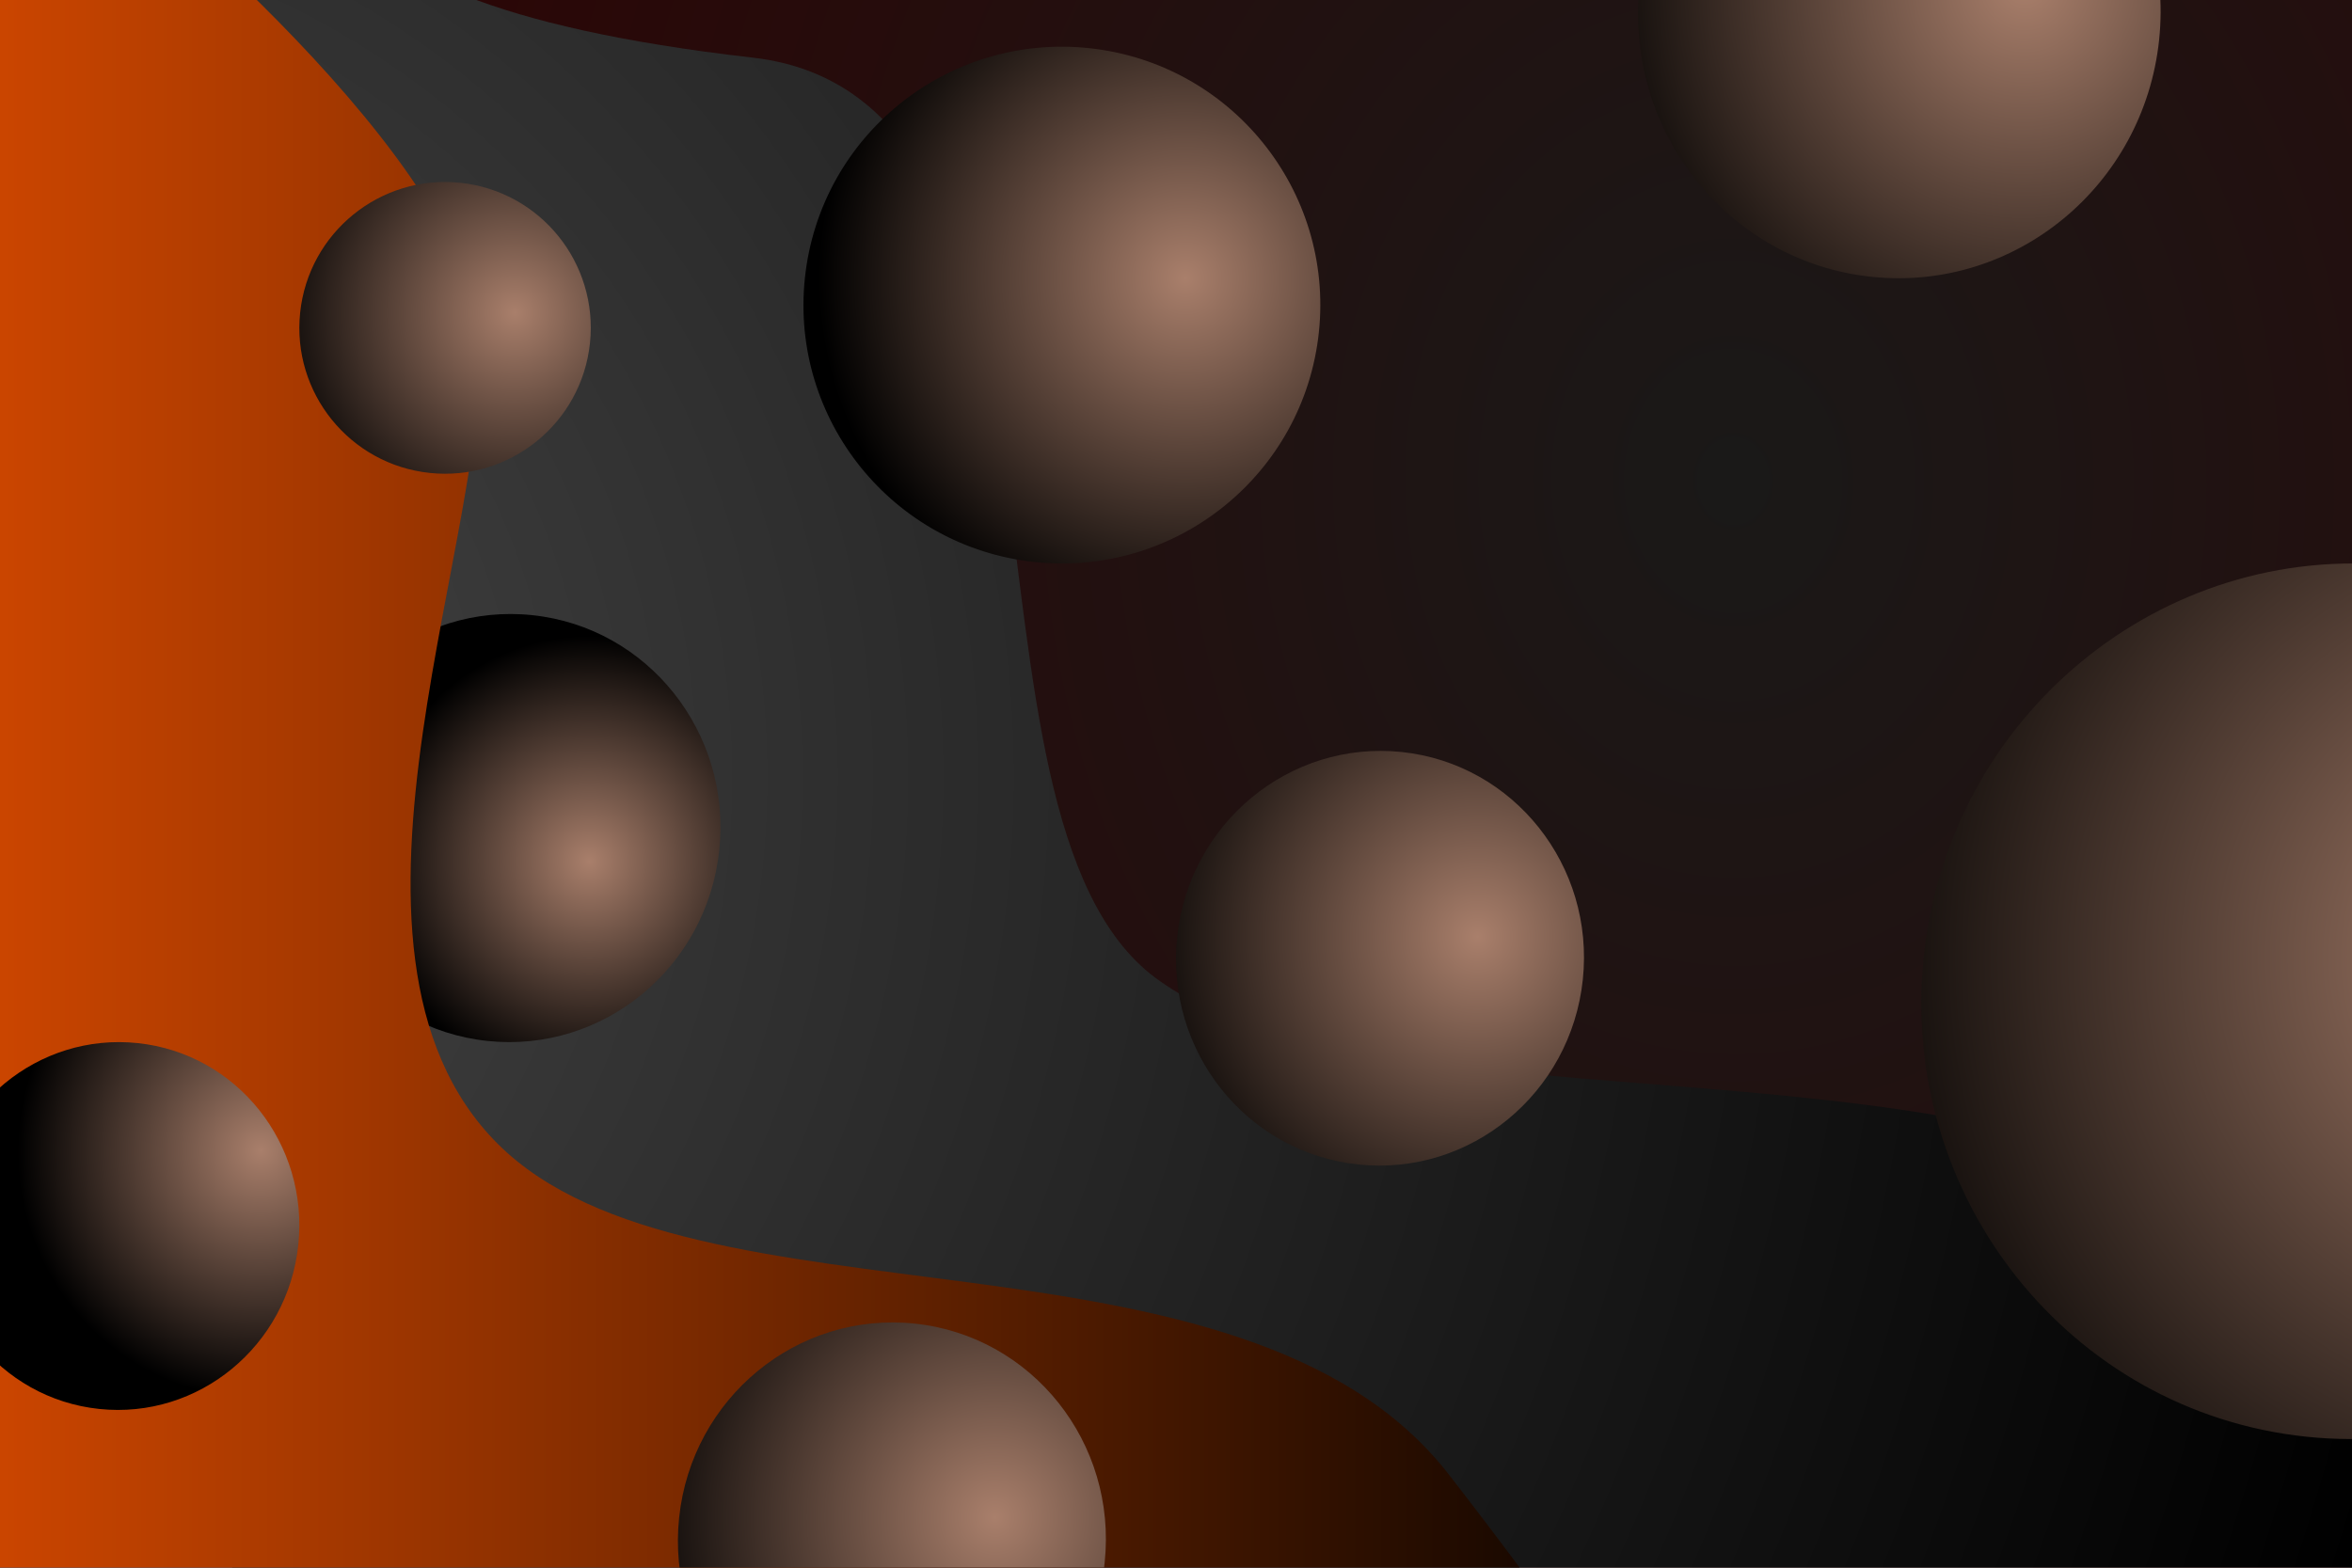 <?xml version="1.0" encoding="UTF-8" standalone="no"?>
<!DOCTYPE svg PUBLIC "-//W3C//DTD SVG 1.1//EN" "http://www.w3.org/Graphics/SVG/1.1/DTD/svg11.dtd">
<!-- Created with Vectornator (http://vectornator.io/) -->
<svg height="100%" stroke-miterlimit="10" style="fill-rule:nonzero;clip-rule:evenodd;stroke-linecap:round;stroke-linejoin:round;" version="1.1" viewBox="0 0 1620 1080" width="100%" xml:space="preserve" xmlns="http://www.w3.org/2000/svg" xmlns:vectornator="http://vectornator.io" xmlns:xlink="http://www.w3.org/1999/xlink">
<defs>
<radialGradient cx="0" cy="0" gradientTransform="matrix(1013.22 541.503 -456.893 1200.85 1196.97 331.944)" gradientUnits="userSpaceOnUse" id="RadialGradient" r="1">
<stop offset="0" stop-color="#1a1918"/>
<stop offset="1" stop-color="#2e0303"/>
</radialGradient>
<radialGradient cx="0" cy="0" gradientTransform="matrix(1746.23 3.92065e-14 -2.45838e-14 1746.23 -53.79 535.644)" gradientUnits="userSpaceOnUse" id="RadialGradient_2" r="1">
<stop offset="0" stop-color="#494949"/>
<stop offset="1" stop-color="#000000"/>
</radialGradient>
<filter color-interpolation-filters="sRGB" filterUnits="userSpaceOnUse" height="1706.01" id="Filter" width="2762.34" x="-138.79" y="-317.362">
<feDropShadow dx="40" dy="0" flood-color="#767676" flood-opacity="0.5" in="SourceGraphic" result="Shadow" stdDeviation="50"/>
</filter>
<radialGradient cx="0" cy="0" gradientTransform="matrix(143.01 -54.798 53.393 145.208 405.816 593.335)" gradientUnits="userSpaceOnUse" id="RadialGradient_3" r="1">
<stop offset="0" stop-color="#a97f6b"/>
<stop offset="1" stop-color="#000000"/>
</radialGradient>
<filter color-interpolation-filters="sRGB" filterUnits="userSpaceOnUse" height="456.642" id="Filter_2" width="451.794" x="125.323" y="342.137">
<feDropShadow dx="0" dy="0" flood-color="#000000" flood-opacity="1" in="SourceGraphic" result="Shadow" stdDeviation="32.343"/>
</filter>
<linearGradient gradientTransform="matrix(1521.84 0 0 1521.84 -315.494 570.602)" gradientUnits="userSpaceOnUse" id="LinearGradient" x1="0" x2="1" y1="0" y2="0">
<stop offset="0" stop-color="#ff5700"/>
<stop offset="1" stop-color="#000000"/>
</linearGradient>
<filter color-interpolation-filters="sRGB" filterUnits="userSpaceOnUse" height="1739.75" id="Filter_3" width="1771.84" x="-430.494" y="-299.273">
<feDropShadow dx="10" dy="0" flood-color="#000000" flood-opacity="1" in="SourceGraphic" result="Shadow" stdDeviation="50"/>
</filter>
<radialGradient cx="0" cy="0" gradientTransform="matrix(220.164 -113.408 110.767 223.446 1017.87 645.246)" gradientUnits="userSpaceOnUse" id="RadialGradient_4" r="1">
<stop offset="0" stop-color="#a97f6b"/>
<stop offset="1" stop-color="#000000"/>
</radialGradient>
<filter color-interpolation-filters="sRGB" filterUnits="userSpaceOnUse" height="447.43" id="Filter_4" width="442.734" x="729.142" y="436.435">
<feDropShadow dx="0" dy="0" flood-color="#000000" flood-opacity="0.74" in="SourceGraphic" result="Shadow" stdDeviation="32.343"/>
</filter>
<radialGradient cx="0" cy="0" gradientTransform="matrix(157.138 -79.529 79.381 157.322 354.647 215.461)" gradientUnits="userSpaceOnUse" id="RadialGradient_5" r="1">
<stop offset="0" stop-color="#a97f6b"/>
<stop offset="1" stop-color="#000000"/>
</radialGradient>
<filter color-interpolation-filters="sRGB" filterUnits="userSpaceOnUse" height="362.716" id="Filter_5" width="362.453" x="125.323" y="44.51">
<feDropShadow dx="0" dy="0" flood-color="#000000" flood-opacity="1" in="SourceGraphic" result="Shadow" stdDeviation="32.343"/>
</filter>
<radialGradient cx="0" cy="0" gradientTransform="matrix(230.959 -118.968 116.198 234.401 684.985 1045.26)" gradientUnits="userSpaceOnUse" id="RadialGradient_6" r="1">
<stop offset="0" stop-color="#a97f6b"/>
<stop offset="1" stop-color="#000000"/>
</radialGradient>
<filter color-interpolation-filters="sRGB" filterUnits="userSpaceOnUse" height="799.724" id="Filter_6" width="794.797" x="216.927" y="661.031">
<feDropShadow dx="0" dy="0" flood-color="#000000" flood-opacity="1" in="SourceGraphic" result="Shadow" stdDeviation="100"/>
</filter>
<radialGradient cx="0" cy="0" gradientTransform="matrix(464.807 -239.425 233.85 471.734 1762.2 658.314)" gradientUnits="userSpaceOnUse" id="RadialGradient_7" r="1">
<stop offset="0" stop-color="#a97f6b"/>
<stop offset="1" stop-color="#000000"/>
</radialGradient>
<filter color-interpolation-filters="sRGB" filterUnits="userSpaceOnUse" height="764.911" id="Filter_7" width="754.997" x="1242.5" y="307.323">
<feDropShadow dx="0" dy="0" flood-color="#000000" flood-opacity="1" in="SourceGraphic" result="Shadow" stdDeviation="32.343"/>
</filter>
<radialGradient cx="0" cy="0" gradientTransform="matrix(156.745 -61.888 60.318 159.148 179.823 792.71)" gradientUnits="userSpaceOnUse" id="RadialGradient_8" r="1">
<stop offset="0" stop-color="#a97f6b"/>
<stop offset="1" stop-color="#000000"/>
</radialGradient>
<filter color-interpolation-filters="sRGB" filterUnits="userSpaceOnUse" height="415.121" id="Filter_8" width="410.956" x="-123.918" y="637.064">
<feDropShadow dx="0" dy="0" flood-color="#000000" flood-opacity="1" in="SourceGraphic" result="Shadow" stdDeviation="32.343"/>
</filter>
<radialGradient cx="0" cy="0" gradientTransform="matrix(281.996 -145.258 141.875 286.198 1394.48 -10.385)" gradientUnits="userSpaceOnUse" id="RadialGradient_9" r="1">
<stop offset="0" stop-color="#a97f6b"/>
<stop offset="1" stop-color="#000000"/>
</radialGradient>
<filter color-interpolation-filters="sRGB" filterUnits="userSpaceOnUse" height="527.671" id="Filter_9" width="521.656" x="1047.37" y="-255.131">
<feDropShadow dx="0" dy="0" flood-color="#000000" flood-opacity="1" in="SourceGraphic" result="Shadow" stdDeviation="32.343"/>
</filter>
<radialGradient cx="0" cy="0" gradientTransform="matrix(240.014 -81.522 81.522 240.014 816.701 191.754)" gradientUnits="userSpaceOnUse" id="RadialGradient_10" r="1">
<stop offset="0" stop-color="#a97f6b"/>
<stop offset="1" stop-color="#000000"/>
</radialGradient>
<filter color-interpolation-filters="sRGB" filterUnits="userSpaceOnUse" height="625.458" id="Filter_10" width="625.458" x="461.785" y="-102.553">
<feDropShadow dx="43.112" dy="0" flood-color="#000000" flood-opacity="1" in="SourceGraphic" result="Shadow" stdDeviation="53.889"/>
</filter>
</defs>
<path d="M0 0L1620 0L1620 1080L0 1080L0 0Z" fill="url(#RadialGradient)" fill-rule="nonzero" opacity="1" stroke="none" vectornator:artboardBackground="true"/>
<clipPath id="ArtboardFrame">
<rect height="1080" width="1620" x="0" y="0"/>
</clipPath>
<g clip-path="url(#ArtboardFrame)" id="Layer-1" vectornator:layerName="Layer 1">
<path d="M245.898-117.923C245.898-117.923 152.718-1.99 518.346 39.69C765.011 67.809 643.198 560.742 796.151 673.882C949.103 787.022 1393.68 700.69 1561.67 861.291C1729.65 1021.89 2458.55 1070.32 2458.55 1070.32L222.194 1263.65C222.194 1263.65-48.859 461.82-53.615 454.748C-58.371 447.675 35.588-64.907 36.049-77.534C36.509-90.16 239.924-192.362 239.924-192.362L245.898-117.923Z" fill="url(#RadialGradient_2)" fill-rule="nonzero" filter="url(#Filter)" stroke="none" vectornator:layerName="Curve 1" vectornator:shadowAngle="0" vectornator:shadowColor="#767676" vectornator:shadowOffset="40" vectornator:shadowOpacity="0.5" vectornator:shadowRadius="100"/>
<path d="M207.016 555.28C215.542 474.277 287.016 415.407 366.658 423.79C446.299 432.173 503.949 504.634 495.423 585.637C486.897 666.639 415.423 725.509 335.782 717.127C256.141 708.744 198.49 636.282 207.016 555.28Z" fill="url(#RadialGradient_3)" fill-rule="nonzero" filter="url(#Filter_2)" stroke="none" vectornator:layerName="Oval 3" vectornator:shadowAngle="0" vectornator:shadowColor="#000000" vectornator:shadowOffset="0" vectornator:shadowOpacity="1" vectornator:shadowRadius="64.6861"/>
<path d="M65.049-99.766C65.049-99.766 314.448 96.852 329.323 226.062C344.198 355.273 208.19 653.609 342.838 788.016C477.487 922.422 855.409 832.289 997.948 1015.85C1140.49 1199.41 1206.35 1315.48 1206.35 1315.48L-161.599 1263.3C-161.599 1263.3-311.771 430.32-315.435 422.625C-319.099 414.93-150.771-78.258-148.458-90.68C-146.146-103.102 70.088-174.273 70.088-174.273L65.049-99.766Z" fill="url(#LinearGradient)" fill-rule="nonzero" filter="url(#Filter_3)" stroke="none" vectornator:layerName="Curve 3" vectornator:shadowAngle="0" vectornator:shadowColor="#000000" vectornator:shadowOffset="10" vectornator:shadowOpacity="1" vectornator:shadowRadius="100"/>
<path d="M810.81 645.446C819.07 566.973 888.311 509.942 965.465 518.063C1042.62 526.184 1098.47 596.382 1090.21 674.855C1081.95 753.327 1012.71 810.359 935.554 802.238C858.4 794.117 802.55 723.919 810.81 645.446Z" fill="url(#RadialGradient_4)" fill-rule="nonzero" filter="url(#Filter_4)" stroke="none" vectornator:layerName="Oval 4" vectornator:shadowAngle="0" vectornator:shadowColor="#000000" vectornator:shadowOffset="0" vectornator:shadowOpacity="0.74" vectornator:shadowRadius="64.6861"/>
<path d="M206.741 215.363C212.551 160.167 261.946 120.125 317.069 125.927C372.191 131.729 412.166 181.177 406.357 236.374C400.547 291.57 351.152 331.612 296.029 325.81C240.907 320.008 200.931 270.559 206.741 215.363Z" fill="url(#RadialGradient_5)" fill-rule="nonzero" filter="url(#Filter_5)" stroke="none" vectornator:layerName="Oval 7" vectornator:shadowAngle="0" vectornator:shadowColor="#000000" vectornator:shadowOffset="0" vectornator:shadowOpacity="1" vectornator:shadowRadius="64.6861"/>
<path d="M467.776 1045.47C476.441 963.148 549.078 903.32 630.014 911.839C710.951 920.359 769.539 993.998 760.874 1076.32C752.21 1158.64 679.573 1218.47 598.636 1209.95C517.7 1201.43 459.111 1127.79 467.776 1045.47Z" fill="url(#RadialGradient_6)" fill-rule="nonzero" filter="url(#Filter_6)" stroke="none" vectornator:layerName="Oval 6" vectornator:shadowAngle="0" vectornator:shadowColor="#000000" vectornator:shadowOffset="0" vectornator:shadowOpacity="1" vectornator:shadowRadius="200"/>
<path d="M1325.07 658.735C1342.51 493.065 1488.69 372.662 1651.57 389.807C1814.46 406.952 1932.37 555.152 1914.93 720.822C1897.49 886.492 1751.31 1006.9 1588.43 989.751C1425.54 972.606 1307.63 824.405 1325.07 658.735Z" fill="url(#RadialGradient_7)" fill-rule="nonzero" filter="url(#Filter_7)" stroke="none" vectornator:layerName="Oval 8" vectornator:shadowAngle="0" vectornator:shadowColor="#000000" vectornator:shadowOffset="0" vectornator:shadowOpacity="1" vectornator:shadowRadius="64.6861"/>
<path d="M-42.343 831.583C-35.017 761.984 26.395 711.402 94.824 718.605C163.253 725.807 212.788 788.067 205.462 857.666C198.136 927.265 136.724 977.847 68.295 970.644C-0.134 963.442-49.668 901.182-42.343 831.583Z" fill="url(#RadialGradient_8)" fill-rule="nonzero" filter="url(#Filter_8)" stroke="none" vectornator:layerName="Oval 9" vectornator:shadowAngle="0" vectornator:shadowColor="#000000" vectornator:shadowOffset="0" vectornator:shadowOpacity="1" vectornator:shadowRadius="64.6861"/>
<path d="M1129.27-10.13C1139.85-110.641 1228.54-183.689 1327.36-173.287C1426.18-162.885 1497.72-72.973 1487.14 27.538C1476.56 128.049 1387.87 201.098 1289.05 190.696C1190.23 180.294 1118.69 90.382 1129.27-10.13Z" fill="url(#RadialGradient_9)" fill-rule="nonzero" filter="url(#Filter_9)" stroke="none" vectornator:layerName="Oval 5" vectornator:shadowAngle="0" vectornator:shadowColor="#000000" vectornator:shadowOffset="0" vectornator:shadowOpacity="1" vectornator:shadowRadius="64.6861"/>
<path d="M554.389 191.544C564.68 93.783 652.273 22.873 750.034 33.163C847.795 43.453 918.705 131.047 908.415 228.808C898.125 326.569 810.532 397.479 712.77 387.189C615.009 376.899 544.099 289.306 554.389 191.544Z" fill="url(#RadialGradient_10)" fill-rule="nonzero" filter="url(#Filter_10)" stroke="none" vectornator:layerName="Oval 1" vectornator:shadowAngle="0" vectornator:shadowColor="#000000" vectornator:shadowOffset="43.1116" vectornator:shadowOpacity="1" vectornator:shadowRadius="107.779"/>
</g>
</svg>
